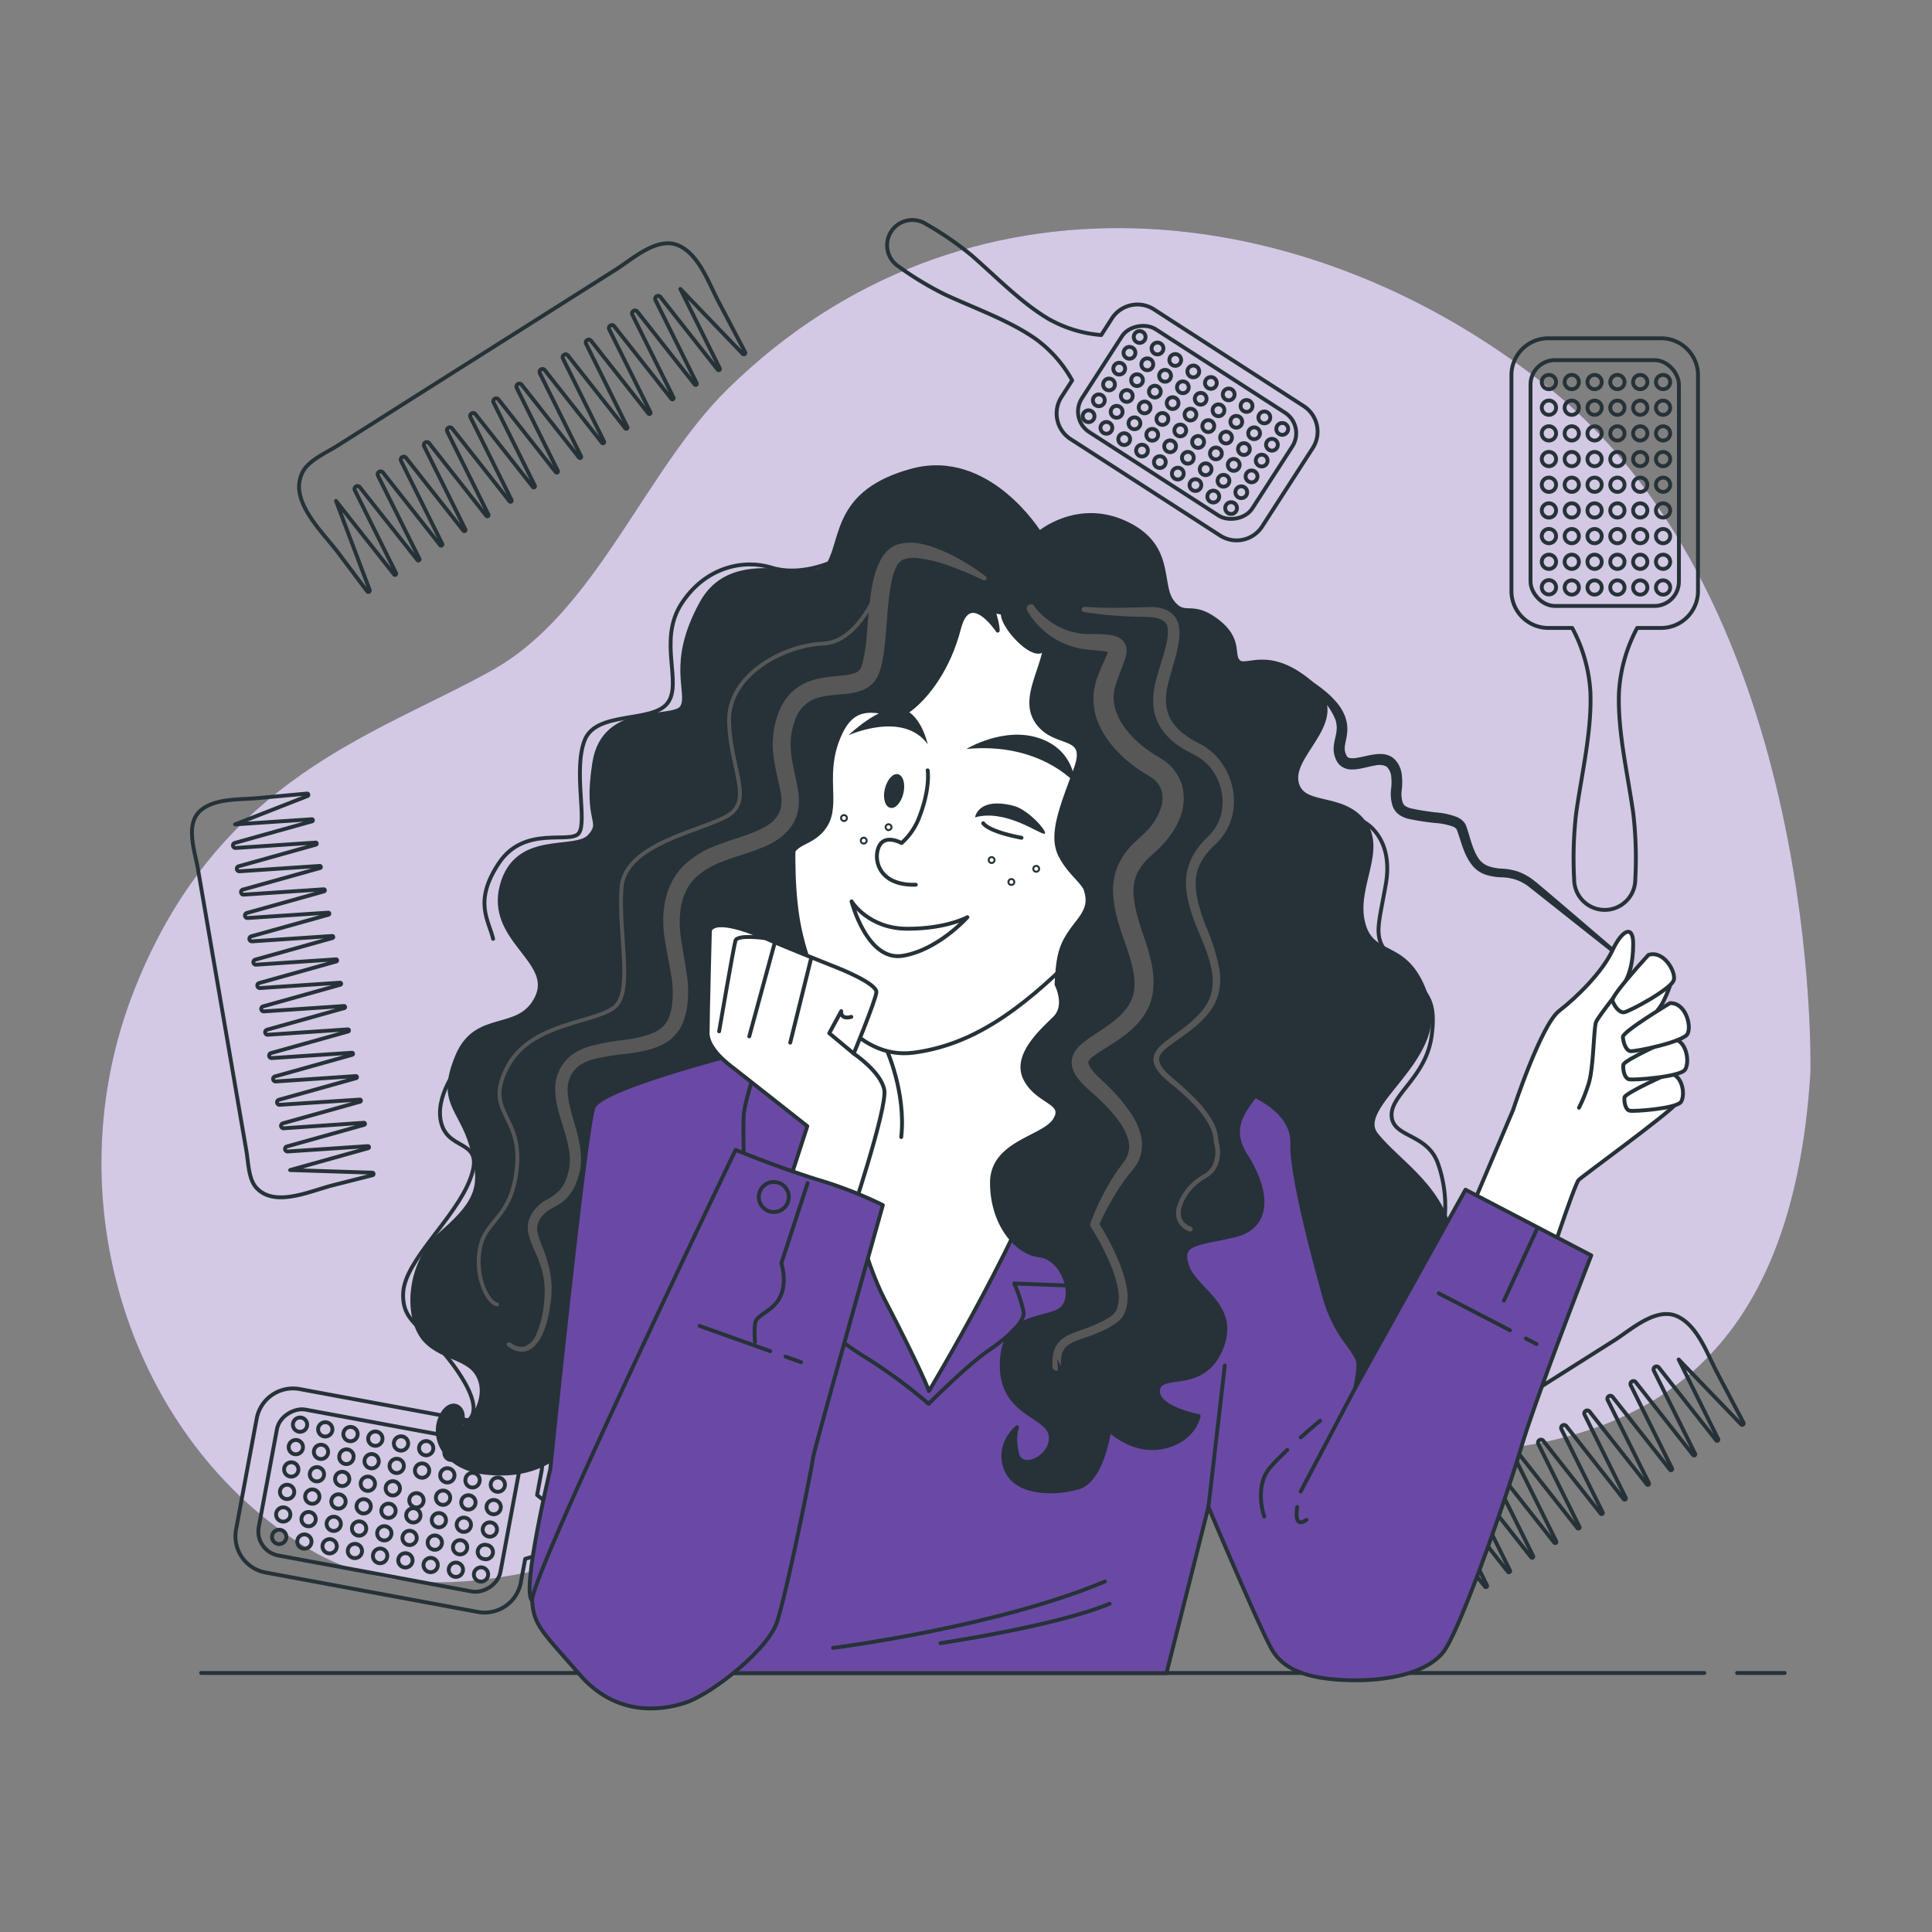 <svg xmlns="http://www.w3.org/2000/svg" viewBox="0 0 500 500"><rect x="0" y="0" width="500" height="500" fill="#808080" stroke="none"/><g id="freepik--background-simple--inject-3"><path d="M468.54,277.61S471.65,156.7,400.41,100c-62.89-50.08-151-59.2-212,.58-21.71,21.29-34.09,57.81-61,72.85-30.23,16.87-70.86,27.75-92.57,82.52S34.21,373,79.53,400.64,189,383.69,251.35,371,459.19,427.73,468.54,277.61Z" style="fill:#6A49A4"></path><path d="M468.54,277.61S471.65,156.7,400.41,100c-62.89-50.08-151-59.2-212,.58-21.71,21.29-34.09,57.81-61,72.85-30.23,16.87-70.86,27.75-92.57,82.52S34.21,373,79.53,400.64,189,383.69,251.35,371,459.19,427.73,468.54,277.61Z" style="fill:#fff;opacity:0.7"></path></g><g id="freepik--Table--inject-3"><line x1="449.56" y1="432.96" x2="461.86" y2="432.96" style="fill:none;stroke:#263238;stroke-linecap:round;stroke-linejoin:round"></line><line x1="52.05" y1="432.96" x2="441.08" y2="432.96" style="fill:none;stroke:#263238;stroke-linecap:round;stroke-linejoin:round"></line></g><g id="freepik--Combs--inject-3"><path d="M430.1,87.55H400.49a9.55,9.55,0,0,0-9.33,9.75v55.46a9.55,9.55,0,0,0,9.33,9.75h6.4a40,40,0,0,1,4.71,16.68c.37,10-2.21,20.82-3.69,31.23a101.55,101.55,0,0,0-.52,17.15,7.91,7.91,0,1,0,15.82,0,100.54,100.54,0,0,0-.53-17.15c-1.48-10.41-4.06-21.21-3.69-31.23a40.16,40.16,0,0,1,4.71-16.68h6.4a9.55,9.55,0,0,0,9.34-9.75V97.3A9.55,9.55,0,0,0,430.1,87.55Z" style="fill:none;stroke:#263238;stroke-linecap:round;stroke-linejoin:round"></path><rect x="396.1" y="93.2" width="38.4" height="63.62" rx="6.32" style="fill:none;stroke:#263238;stroke-linecap:round;stroke-linejoin:round"></rect><path d="M402.71,98.87a1.85,1.85,0,1,0-1.85,1.85A1.85,1.85,0,0,0,402.71,98.87Z" style="fill:none;stroke:#263238;stroke-linecap:round;stroke-linejoin:round"></path><circle cx="406.77" cy="98.87" r="1.85" style="fill:none;stroke:#263238;stroke-linecap:round;stroke-linejoin:round"></circle><circle cx="412.68" cy="98.87" r="1.85" style="fill:none;stroke:#263238;stroke-linecap:round;stroke-linejoin:round"></circle><circle cx="418.58" cy="98.87" r="1.85" style="fill:none;stroke:#263238;stroke-linecap:round;stroke-linejoin:round"></circle><circle cx="424.49" cy="98.87" r="1.85" style="fill:none;stroke:#263238;stroke-linecap:round;stroke-linejoin:round"></circle><circle cx="430.4" cy="98.87" r="1.85" style="fill:none;stroke:#263238;stroke-linecap:round;stroke-linejoin:round"></circle><path d="M402.71,105.52a1.85,1.85,0,1,0-1.85,1.84A1.85,1.85,0,0,0,402.71,105.52Z" style="fill:none;stroke:#263238;stroke-linecap:round;stroke-linejoin:round"></path><circle cx="406.77" cy="105.52" r="1.85" style="fill:none;stroke:#263238;stroke-linecap:round;stroke-linejoin:round"></circle><circle cx="412.68" cy="105.52" r="1.85" style="fill:none;stroke:#263238;stroke-linecap:round;stroke-linejoin:round"></circle><circle cx="418.58" cy="105.52" r="1.85" style="fill:none;stroke:#263238;stroke-linecap:round;stroke-linejoin:round"></circle><circle cx="424.49" cy="105.52" r="1.85" style="fill:none;stroke:#263238;stroke-linecap:round;stroke-linejoin:round"></circle><circle cx="430.4" cy="105.52" r="1.85" style="fill:none;stroke:#263238;stroke-linecap:round;stroke-linejoin:round"></circle><path d="M402.71,112.16a1.85,1.85,0,1,0-1.85,1.85A1.84,1.84,0,0,0,402.71,112.16Z" style="fill:none;stroke:#263238;stroke-linecap:round;stroke-linejoin:round"></path><circle cx="406.77" cy="112.16" r="1.85" style="fill:none;stroke:#263238;stroke-linecap:round;stroke-linejoin:round"></circle><circle cx="412.68" cy="112.16" r="1.85" style="fill:none;stroke:#263238;stroke-linecap:round;stroke-linejoin:round"></circle><circle cx="418.58" cy="112.16" r="1.85" style="fill:none;stroke:#263238;stroke-linecap:round;stroke-linejoin:round"></circle><circle cx="424.49" cy="112.16" r="1.85" style="fill:none;stroke:#263238;stroke-linecap:round;stroke-linejoin:round"></circle><circle cx="430.4" cy="112.16" r="1.85" style="fill:none;stroke:#263238;stroke-linecap:round;stroke-linejoin:round"></circle><path d="M402.71,118.81a1.85,1.85,0,1,0-1.85,1.84A1.85,1.85,0,0,0,402.71,118.81Z" style="fill:none;stroke:#263238;stroke-linecap:round;stroke-linejoin:round"></path><circle cx="406.77" cy="118.81" r="1.85" style="fill:none;stroke:#263238;stroke-linecap:round;stroke-linejoin:round"></circle><circle cx="412.68" cy="118.81" r="1.85" style="fill:none;stroke:#263238;stroke-linecap:round;stroke-linejoin:round"></circle><circle cx="418.58" cy="118.81" r="1.85" style="fill:none;stroke:#263238;stroke-linecap:round;stroke-linejoin:round"></circle><circle cx="424.49" cy="118.81" r="1.85" style="fill:none;stroke:#263238;stroke-linecap:round;stroke-linejoin:round"></circle><circle cx="430.4" cy="118.81" r="1.85" style="fill:none;stroke:#263238;stroke-linecap:round;stroke-linejoin:round"></circle><path d="M402.71,125.45a1.85,1.85,0,1,0-1.85,1.85A1.84,1.84,0,0,0,402.71,125.45Z" style="fill:none;stroke:#263238;stroke-linecap:round;stroke-linejoin:round"></path><circle cx="406.77" cy="125.45" r="1.85" style="fill:none;stroke:#263238;stroke-linecap:round;stroke-linejoin:round"></circle><circle cx="412.68" cy="125.45" r="1.85" style="fill:none;stroke:#263238;stroke-linecap:round;stroke-linejoin:round"></circle><circle cx="418.58" cy="125.45" r="1.85" style="fill:none;stroke:#263238;stroke-linecap:round;stroke-linejoin:round"></circle><circle cx="424.49" cy="125.45" r="1.85" style="fill:none;stroke:#263238;stroke-linecap:round;stroke-linejoin:round"></circle><circle cx="430.4" cy="125.45" r="1.85" style="fill:none;stroke:#263238;stroke-linecap:round;stroke-linejoin:round"></circle><path d="M402.71,132.1a1.85,1.85,0,1,0-1.85,1.85A1.85,1.85,0,0,0,402.71,132.1Z" style="fill:none;stroke:#263238;stroke-linecap:round;stroke-linejoin:round"></path><circle cx="406.77" cy="132.1" r="1.85" style="fill:none;stroke:#263238;stroke-linecap:round;stroke-linejoin:round"></circle><circle cx="412.68" cy="132.1" r="1.85" style="fill:none;stroke:#263238;stroke-linecap:round;stroke-linejoin:round"></circle><circle cx="418.58" cy="132.1" r="1.85" style="fill:none;stroke:#263238;stroke-linecap:round;stroke-linejoin:round"></circle><circle cx="424.49" cy="132.1" r="1.85" style="fill:none;stroke:#263238;stroke-linecap:round;stroke-linejoin:round"></circle><circle cx="430.4" cy="132.1" r="1.85" style="fill:none;stroke:#263238;stroke-linecap:round;stroke-linejoin:round"></circle><path d="M402.71,138.75a1.85,1.85,0,1,0-1.85,1.84A1.85,1.85,0,0,0,402.71,138.75Z" style="fill:none;stroke:#263238;stroke-linecap:round;stroke-linejoin:round"></path><circle cx="406.77" cy="138.75" r="1.85" style="fill:none;stroke:#263238;stroke-linecap:round;stroke-linejoin:round"></circle><circle cx="412.68" cy="138.75" r="1.85" style="fill:none;stroke:#263238;stroke-linecap:round;stroke-linejoin:round"></circle><circle cx="418.58" cy="138.75" r="1.85" style="fill:none;stroke:#263238;stroke-linecap:round;stroke-linejoin:round"></circle><circle cx="424.49" cy="138.75" r="1.85" style="fill:none;stroke:#263238;stroke-linecap:round;stroke-linejoin:round"></circle><circle cx="430.4" cy="138.75" r="1.85" style="fill:none;stroke:#263238;stroke-linecap:round;stroke-linejoin:round"></circle><path d="M402.71,145.39a1.85,1.85,0,1,0-1.85,1.85A1.84,1.84,0,0,0,402.71,145.39Z" style="fill:none;stroke:#263238;stroke-linecap:round;stroke-linejoin:round"></path><circle cx="406.77" cy="145.39" r="1.85" style="fill:none;stroke:#263238;stroke-linecap:round;stroke-linejoin:round"></circle><circle cx="412.68" cy="145.39" r="1.85" style="fill:none;stroke:#263238;stroke-linecap:round;stroke-linejoin:round"></circle><circle cx="418.58" cy="145.39" r="1.85" style="fill:none;stroke:#263238;stroke-linecap:round;stroke-linejoin:round"></circle><circle cx="424.49" cy="145.39" r="1.85" style="fill:none;stroke:#263238;stroke-linecap:round;stroke-linejoin:round"></circle><circle cx="430.4" cy="145.39" r="1.85" style="fill:none;stroke:#263238;stroke-linecap:round;stroke-linejoin:round"></circle><path d="M402.71,152a1.85,1.85,0,1,0-1.85,1.84A1.85,1.85,0,0,0,402.71,152Z" style="fill:none;stroke:#263238;stroke-linecap:round;stroke-linejoin:round"></path><circle cx="406.77" cy="152.04" r="1.85" style="fill:none;stroke:#263238;stroke-linecap:round;stroke-linejoin:round"></circle><circle cx="412.68" cy="152.04" r="1.85" style="fill:none;stroke:#263238;stroke-linecap:round;stroke-linejoin:round"></circle><circle cx="418.58" cy="152.04" r="1.85" style="fill:none;stroke:#263238;stroke-linecap:round;stroke-linejoin:round"></circle><circle cx="424.49" cy="152.04" r="1.85" style="fill:none;stroke:#263238;stroke-linecap:round;stroke-linejoin:round"></circle><circle cx="430.4" cy="152.04" r="1.85" style="fill:none;stroke:#263238;stroke-linecap:round;stroke-linejoin:round"></circle><path d="M326.58,136.35l13.25-20.54A7.88,7.88,0,0,0,337.25,105L298.79,80.16a7.88,7.88,0,0,0-10.94,2.11L285,86.71a33,33,0,0,1-13.68-4.2c-7.12-4.23-13.45-10.85-20-16.53a83.24,83.24,0,0,0-11.66-8,6.53,6.53,0,1,0-7.08,11,82.48,82.48,0,0,0,12.13,7.31c7.88,3.63,16.52,6.67,23.31,11.42a32.94,32.94,0,0,1,9.46,10.73l-2.86,4.44a7.89,7.89,0,0,0,2.58,10.84l38.46,24.81A7.88,7.88,0,0,0,326.58,136.35Z" style="fill:none;stroke:#263238;stroke-linecap:round;stroke-linejoin:round"></path><rect x="291.38" y="83.06" width="31.69" height="52.51" rx="6.32" transform="translate(565.64 -89.58) rotate(122.83)" style="fill:none;stroke:#263238;stroke-linecap:round;stroke-linejoin:round"></rect><path d="M331,112.28a1.53,1.53,0,1,0-.45-2.1A1.52,1.52,0,0,0,331,112.28Z" style="fill:none;stroke:#263238;stroke-linecap:round;stroke-linejoin:round"></path><path d="M328.35,116.38a1.52,1.52,0,1,0-.45-2.11A1.53,1.53,0,0,0,328.35,116.38Z" style="fill:none;stroke:#263238;stroke-linecap:round;stroke-linejoin:round"></path><path d="M325.71,120.48a1.52,1.52,0,1,0-.46-2.11A1.52,1.52,0,0,0,325.71,120.48Z" style="fill:none;stroke:#263238;stroke-linecap:round;stroke-linejoin:round"></path><path d="M323.06,124.57a1.53,1.53,0,1,0-.45-2.1A1.52,1.52,0,0,0,323.06,124.57Z" style="fill:none;stroke:#263238;stroke-linecap:round;stroke-linejoin:round"></path><path d="M320.42,128.67a1.52,1.52,0,1,0,1.65-2.56,1.52,1.52,0,0,0-1.65,2.56Z" style="fill:none;stroke:#263238;stroke-linecap:round;stroke-linejoin:round"></path><path d="M317.78,132.77a1.52,1.52,0,0,0,1.65-2.56,1.52,1.52,0,1,0-1.65,2.56Z" style="fill:none;stroke:#263238;stroke-linecap:round;stroke-linejoin:round"></path><path d="M326.38,109.31a1.53,1.53,0,1,0-.45-2.11A1.52,1.52,0,0,0,326.38,109.31Z" style="fill:none;stroke:#263238;stroke-linecap:round;stroke-linejoin:round"></path><path d="M323.74,113.41a1.52,1.52,0,1,0,1.65-2.56,1.52,1.52,0,0,0-1.65,2.56Z" style="fill:none;stroke:#263238;stroke-linecap:round;stroke-linejoin:round"></path><path d="M321.1,117.5a1.52,1.52,0,0,0,1.65-2.56,1.52,1.52,0,1,0-1.65,2.56Z" style="fill:none;stroke:#263238;stroke-linecap:round;stroke-linejoin:round"></path><path d="M318.45,121.6a1.53,1.53,0,1,0-.45-2.11A1.53,1.53,0,0,0,318.45,121.6Z" style="fill:none;stroke:#263238;stroke-linecap:round;stroke-linejoin:round"></path><path d="M315.81,125.7a1.52,1.52,0,1,0,1.65-2.56,1.52,1.52,0,0,0-1.65,2.56Z" style="fill:none;stroke:#263238;stroke-linecap:round;stroke-linejoin:round"></path><path d="M313.17,129.8a1.53,1.53,0,1,0-.46-2.11A1.52,1.52,0,0,0,313.17,129.8Z" style="fill:none;stroke:#263238;stroke-linecap:round;stroke-linejoin:round"></path><path d="M321.77,106.34a1.53,1.53,0,1,0-.45-2.11A1.53,1.53,0,0,0,321.77,106.34Z" style="fill:none;stroke:#263238;stroke-linecap:round;stroke-linejoin:round"></path><path d="M319.13,110.43a1.52,1.52,0,1,0-.45-2.1A1.52,1.52,0,0,0,319.13,110.43Z" style="fill:none;stroke:#263238;stroke-linecap:round;stroke-linejoin:round"></path><path d="M316.49,114.53a1.52,1.52,0,1,0-.46-2.11A1.52,1.52,0,0,0,316.49,114.53Z" style="fill:none;stroke:#263238;stroke-linecap:round;stroke-linejoin:round"></path><path d="M313.84,118.63a1.53,1.53,0,1,0-.45-2.11A1.53,1.53,0,0,0,313.84,118.63Z" style="fill:none;stroke:#263238;stroke-linecap:round;stroke-linejoin:round"></path><path d="M311.2,122.72a1.52,1.52,0,1,0-.45-2.1A1.52,1.52,0,0,0,311.2,122.72Z" style="fill:none;stroke:#263238;stroke-linecap:round;stroke-linejoin:round"></path><path d="M308.56,126.82a1.52,1.52,0,1,0-.46-2.11A1.52,1.52,0,0,0,308.56,126.82Z" style="fill:none;stroke:#263238;stroke-linecap:round;stroke-linejoin:round"></path><path d="M317.17,103.36a1.52,1.52,0,1,0-.46-2.11A1.52,1.52,0,0,0,317.17,103.36Z" style="fill:none;stroke:#263238;stroke-linecap:round;stroke-linejoin:round"></path><path d="M314.52,107.46a1.52,1.52,0,1,0,1.65-2.56,1.52,1.52,0,0,0-1.65,2.56Z" style="fill:none;stroke:#263238;stroke-linecap:round;stroke-linejoin:round"></path><path d="M311.88,111.56a1.53,1.53,0,1,0-.46-2.11A1.52,1.52,0,0,0,311.88,111.56Z" style="fill:none;stroke:#263238;stroke-linecap:round;stroke-linejoin:round"></path><path d="M309.23,115.65a1.53,1.53,0,1,0-.45-2.1A1.52,1.52,0,0,0,309.23,115.65Z" style="fill:none;stroke:#263238;stroke-linecap:round;stroke-linejoin:round"></path><path d="M306.59,119.75a1.52,1.52,0,1,0-.45-2.11A1.53,1.53,0,0,0,306.59,119.75Z" style="fill:none;stroke:#263238;stroke-linecap:round;stroke-linejoin:round"></path><path d="M304,123.85a1.52,1.52,0,1,0-.46-2.11A1.52,1.52,0,0,0,304,123.85Z" style="fill:none;stroke:#263238;stroke-linecap:round;stroke-linejoin:round"></path><path d="M312.56,100.39a1.52,1.52,0,1,0-.46-2.11A1.52,1.52,0,0,0,312.56,100.39Z" style="fill:none;stroke:#263238;stroke-linecap:round;stroke-linejoin:round"></path><path d="M309.91,104.48a1.52,1.52,0,1,0-.45-2.1A1.52,1.52,0,0,0,309.91,104.48Z" style="fill:none;stroke:#263238;stroke-linecap:round;stroke-linejoin:round"></path><path d="M307.27,108.58a1.52,1.52,0,1,0-.46-2.1A1.53,1.53,0,0,0,307.27,108.58Z" style="fill:none;stroke:#263238;stroke-linecap:round;stroke-linejoin:round"></path><path d="M304.63,112.68a1.52,1.52,0,0,0,1.65-2.56,1.52,1.52,0,1,0-1.65,2.56Z" style="fill:none;stroke:#263238;stroke-linecap:round;stroke-linejoin:round"></path><path d="M302,116.78a1.52,1.52,0,1,0,1.65-2.56,1.52,1.52,0,0,0-1.65,2.56Z" style="fill:none;stroke:#263238;stroke-linecap:round;stroke-linejoin:round"></path><path d="M299.34,120.87a1.52,1.52,0,0,0,1.65-2.56,1.52,1.52,0,1,0-1.65,2.56Z" style="fill:none;stroke:#263238;stroke-linecap:round;stroke-linejoin:round"></path><path d="M308,97.41a1.52,1.52,0,0,0,1.65-2.56A1.52,1.52,0,1,0,308,97.41Z" style="fill:none;stroke:#263238;stroke-linecap:round;stroke-linejoin:round"></path><path d="M305.3,101.51a1.52,1.52,0,1,0-.45-2.11A1.53,1.53,0,0,0,305.3,101.51Z" style="fill:none;stroke:#263238;stroke-linecap:round;stroke-linejoin:round"></path><path d="M302.66,105.61a1.52,1.52,0,1,0-.46-2.11A1.53,1.53,0,0,0,302.66,105.61Z" style="fill:none;stroke:#263238;stroke-linecap:round;stroke-linejoin:round"></path><path d="M300,109.71a1.53,1.53,0,1,0-.46-2.11A1.52,1.52,0,0,0,300,109.71Z" style="fill:none;stroke:#263238;stroke-linecap:round;stroke-linejoin:round"></path><path d="M297.37,113.8a1.52,1.52,0,1,0-.45-2.1A1.52,1.52,0,0,0,297.37,113.8Z" style="fill:none;stroke:#263238;stroke-linecap:round;stroke-linejoin:round"></path><path d="M294.73,117.9a1.52,1.52,0,1,0-.46-2.11A1.53,1.53,0,0,0,294.73,117.9Z" style="fill:none;stroke:#263238;stroke-linecap:round;stroke-linejoin:round"></path><path d="M303.34,94.44a1.52,1.52,0,1,0-.46-2.11A1.52,1.52,0,0,0,303.34,94.44Z" style="fill:none;stroke:#263238;stroke-linecap:round;stroke-linejoin:round"></path><path d="M300.69,98.54a1.53,1.53,0,1,0-.45-2.11A1.53,1.53,0,0,0,300.69,98.54Z" style="fill:none;stroke:#263238;stroke-linecap:round;stroke-linejoin:round"></path><path d="M298.05,102.63a1.52,1.52,0,1,0-.45-2.1A1.52,1.52,0,0,0,298.05,102.63Z" style="fill:none;stroke:#263238;stroke-linecap:round;stroke-linejoin:round"></path><path d="M295.41,106.73a1.52,1.52,0,1,0-.46-2.11A1.52,1.52,0,0,0,295.41,106.73Z" style="fill:none;stroke:#263238;stroke-linecap:round;stroke-linejoin:round"></path><path d="M292.76,110.83a1.53,1.53,0,1,0-.45-2.11A1.53,1.53,0,0,0,292.76,110.83Z" style="fill:none;stroke:#263238;stroke-linecap:round;stroke-linejoin:round"></path><path d="M290.12,114.93a1.52,1.52,0,1,0,1.65-2.56,1.52,1.52,0,0,0-1.65,2.56Z" style="fill:none;stroke:#263238;stroke-linecap:round;stroke-linejoin:round"></path><path d="M298.73,91.47a1.53,1.53,0,1,0-.46-2.11A1.52,1.52,0,0,0,298.73,91.47Z" style="fill:none;stroke:#263238;stroke-linecap:round;stroke-linejoin:round"></path><path d="M296.08,95.56a1.53,1.53,0,1,0-.45-2.1A1.52,1.52,0,0,0,296.08,95.56Z" style="fill:none;stroke:#263238;stroke-linecap:round;stroke-linejoin:round"></path><path d="M293.44,99.66a1.52,1.52,0,1,0-.45-2.11A1.53,1.53,0,0,0,293.44,99.66Z" style="fill:none;stroke:#263238;stroke-linecap:round;stroke-linejoin:round"></path><path d="M290.8,103.76a1.52,1.52,0,1,0-.46-2.11A1.52,1.52,0,0,0,290.8,103.76Z" style="fill:none;stroke:#263238;stroke-linecap:round;stroke-linejoin:round"></path><path d="M288.15,107.85a1.53,1.53,0,1,0-.45-2.1A1.52,1.52,0,0,0,288.15,107.85Z" style="fill:none;stroke:#263238;stroke-linecap:round;stroke-linejoin:round"></path><path d="M285.51,112a1.52,1.52,0,1,0-.45-2.1A1.51,1.51,0,0,0,285.51,112Z" style="fill:none;stroke:#263238;stroke-linecap:round;stroke-linejoin:round"></path><path d="M294.12,88.49a1.52,1.52,0,1,0-.46-2.1A1.52,1.52,0,0,0,294.12,88.49Z" style="fill:none;stroke:#263238;stroke-linecap:round;stroke-linejoin:round"></path><path d="M291.47,92.59a1.53,1.53,0,1,0-.45-2.11A1.52,1.52,0,0,0,291.47,92.59Z" style="fill:none;stroke:#263238;stroke-linecap:round;stroke-linejoin:round"></path><path d="M288.83,96.69a1.52,1.52,0,1,0,1.65-2.56,1.52,1.52,0,0,0-1.65,2.56Z" style="fill:none;stroke:#263238;stroke-linecap:round;stroke-linejoin:round"></path><path d="M286.19,100.78a1.52,1.52,0,0,0,1.65-2.56,1.52,1.52,0,1,0-1.65,2.56Z" style="fill:none;stroke:#263238;stroke-linecap:round;stroke-linejoin:round"></path><path d="M283.54,104.88a1.53,1.53,0,1,0-.45-2.11A1.53,1.53,0,0,0,283.54,104.88Z" style="fill:none;stroke:#263238;stroke-linecap:round;stroke-linejoin:round"></path><path d="M280.9,109a1.52,1.52,0,1,0,1.65-2.56A1.52,1.52,0,0,0,280.9,109Z" style="fill:none;stroke:#263238;stroke-linecap:round;stroke-linejoin:round"></path><path d="M175.58,63.52l-.14-.06c-5.45-2.24-11.82,3.63-16.05,6.3L139.09,82.6l-4.39,2.78L114.73,98,98.79,108.1l-11.51,7.28c-2.79,1.76-7.21,3.66-8.86,6.6a8.31,8.31,0,0,0-1,4.6c.46,6,6.75,12,10.26,16.67L95,153a.37.37,0,0,0,.65-.36l-8.69-23,15,19a.31.31,0,0,0,.53-.33L91.84,126.9a.76.76,0,0,1,.27-1h0a.77.77,0,0,1,1,.17L108,144.91a.31.31,0,0,0,.53-.33L97.82,123.11a.76.76,0,0,1,.28-1h0a.76.76,0,0,1,1,.17l14.83,18.83a.32.32,0,0,0,.53-.34l-10.66-21.46a.76.76,0,0,1,.27-1h0a.76.76,0,0,1,1,.17l14.83,18.83a.31.31,0,0,0,.53-.33l-10.66-21.47a.78.78,0,0,1,.28-1h0a.77.77,0,0,1,1,.18l14.83,18.83a.32.32,0,0,0,.53-.34l-10.66-21.47a.75.75,0,0,1,.27-1h0a.76.76,0,0,1,1,.17l14.83,18.83a.31.31,0,0,0,.53-.33L121.76,108a.78.78,0,0,1,.28-1h0a.77.77,0,0,1,1,.17L137.88,126a.31.31,0,0,0,.53-.33l-10.66-21.47a.76.76,0,0,1,.27-1h0a.77.77,0,0,1,1,.18l14.83,18.83a.32.32,0,0,0,.53-.34L133.73,100.4a.77.77,0,0,1,.28-1h0a.76.76,0,0,1,1,.17l14.83,18.83a.31.31,0,0,0,.53-.33L139.72,96.61a.76.76,0,0,1,.27-1h0a.76.76,0,0,1,1,.18l14.83,18.83a.32.32,0,0,0,.53-.34L145.7,92.82a.76.76,0,0,1,.28-1h0a.76.76,0,0,1,1,.17l14.83,18.83a.31.31,0,0,0,.53-.33L151.69,89a.76.76,0,0,1,.27-1h0a.77.77,0,0,1,1,.17l14.83,18.83a.31.31,0,0,0,.53-.33L157.67,85.25a.76.76,0,0,1,.28-1h0a.76.76,0,0,1,1,.17l14.83,18.83a.32.32,0,0,0,.53-.34L163.66,81.47a.76.76,0,0,1,.27-1h0a.76.76,0,0,1,1,.17l14.83,18.83a.31.31,0,0,0,.53-.33L169.64,77.68a.78.78,0,0,1,.28-1h0a.77.77,0,0,1,1,.18L185.76,95.7a.32.32,0,0,0,.53-.34L176.07,74.78l16.16,16.8a.38.38,0,0,0,.61-.44l-6.84-13C183.44,73.34,180.93,65.86,175.58,63.52Z" style="fill:none;stroke:#263238;stroke-linecap:round;stroke-linejoin:round"></path><path d="M51.64,210l-.09.1c-3.61,3.61-1,10.65-.3,14.92q1.77,10.25,3.52,20.5l.76,4.43L59,270.11l2.76,16.09q1,5.81,2,11.62c.49,2.82.54,7,2.34,9.28a7.18,7.18,0,0,0,3.36,2.3c5,1.63,11.82-1.42,16.73-2.67l10.24-2.59a.33.33,0,0,0-.07-.65l-21.26-.68,20.19-5.66a.27.27,0,0,0-.1-.53L74.48,298a.67.67,0,0,1-.7-.55h0a.66.66,0,0,1,.48-.75l20-5.6a.27.27,0,0,0-.09-.53L73.44,292a.66.66,0,0,1-.7-.54h0a.67.67,0,0,1,.48-.75l20-5.6a.28.28,0,0,0-.09-.54L72.4,285.92a.65.65,0,0,1-.69-.55h0a.66.66,0,0,1,.47-.75l20-5.6a.27.27,0,0,0-.09-.53l-20.7,1.39a.67.67,0,0,1-.7-.55h0a.66.66,0,0,1,.47-.75l20-5.6a.27.27,0,0,0-.1-.53l-20.7,1.38a.66.66,0,0,1-.7-.54h0a.66.66,0,0,1,.47-.75l20-5.6a.28.28,0,0,0-.09-.54l-20.71,1.39a.66.66,0,0,1-.7-.55h0a.67.67,0,0,1,.48-.75l20-5.6a.27.27,0,0,0-.09-.53l-20.71,1.39a.66.66,0,0,1-.69-.55h0a.66.66,0,0,1,.47-.75l20-5.6a.27.27,0,0,0-.09-.53l-20.71,1.39a.67.67,0,0,1-.69-.55h0a.66.66,0,0,1,.47-.75l20-5.6a.28.28,0,0,0-.09-.54l-20.7,1.39a.66.66,0,0,1-.7-.55h0a.67.67,0,0,1,.47-.75l20-5.6a.27.27,0,0,0-.09-.53l-20.71,1.39a.67.67,0,0,1-.7-.55h0a.67.67,0,0,1,.48-.75l20-5.6a.27.27,0,0,0-.09-.53L64.1,237.58a.66.66,0,0,1-.69-.55h0a.65.65,0,0,1,.47-.75l20-5.6a.27.27,0,0,0-.09-.53l-20.71,1.38a.65.65,0,0,1-.69-.55h0a.66.66,0,0,1,.47-.75l20-5.59a.28.28,0,0,0-.09-.54L62,225.49a.66.66,0,0,1-.7-.55h0a.67.67,0,0,1,.47-.75l20-5.6a.27.27,0,0,0-.1-.53L61,219.45a.67.67,0,0,1-.7-.55h0a.66.66,0,0,1,.48-.75l20-5.6a.27.27,0,0,0-.09-.53l-19.85,1.33L79.61,206a.33.33,0,0,0-.15-.63l-12.62,1.17C62.1,207,55.29,206.5,51.64,210Z" style="fill:none;stroke:#263238;stroke-linecap:round;stroke-linejoin:round"></path><path d="M434,340.63l-.14-.06c-5.45-2.25-11.82,3.62-16.05,6.3l-20.3,12.84-4.38,2.78-20,12.63L357.21,385.2l-11.52,7.29c-2.79,1.76-7.21,3.66-8.85,6.6a8.19,8.19,0,0,0-1,4.6c.46,6,6.76,12,10.27,16.67l7.3,9.77a.38.38,0,0,0,.66-.37l-8.7-23,15,19a.32.32,0,0,0,.53-.34L350.25,404a.76.76,0,0,1,.28-1h0a.76.76,0,0,1,1,.17L366.37,422a.31.31,0,0,0,.53-.33l-10.66-21.47a.76.76,0,0,1,.27-1h0a.76.76,0,0,1,1,.18l14.83,18.82a.31.31,0,0,0,.53-.33l-10.66-21.47a.76.76,0,0,1,.28-1h0a.76.76,0,0,1,1,.17l14.83,18.83a.32.32,0,0,0,.53-.34l-10.66-21.46a.76.76,0,0,1,.27-1h0a.77.77,0,0,1,1,.17l14.83,18.83a.31.31,0,0,0,.53-.33l-10.66-21.47a.78.78,0,0,1,.28-1h0a.77.77,0,0,1,1,.18l14.83,18.83a.32.32,0,0,0,.53-.34l-10.66-21.47a.75.75,0,0,1,.27-1h0a.76.76,0,0,1,1,.17l14.83,18.83a.31.31,0,0,0,.53-.33l-10.66-21.47a.78.78,0,0,1,.28-1h0a.77.77,0,0,1,1,.18l14.83,18.82a.31.31,0,0,0,.53-.33L392.15,377.5a.75.75,0,0,1,.27-1h0a.76.76,0,0,1,1,.17l14.83,18.83a.32.32,0,0,0,.53-.34l-10.66-21.46a.78.78,0,0,1,.28-1h0a.77.77,0,0,1,1,.17l14.83,18.83a.31.31,0,0,0,.53-.33l-10.66-21.47a.76.76,0,0,1,.27-1h0a.76.76,0,0,1,1,.18L420.23,388a.32.32,0,0,0,.53-.34L410.1,366.14a.75.75,0,0,1,.28-1h0a.76.76,0,0,1,1,.17l14.83,18.83a.31.31,0,0,0,.53-.33l-10.67-21.47a.78.78,0,0,1,.28-1h0a.76.76,0,0,1,1,.18l14.83,18.82a.31.31,0,0,0,.53-.33l-10.66-21.47a.75.75,0,0,1,.28-1h0a.76.76,0,0,1,1,.17l14.83,18.83a.31.31,0,0,0,.52-.34l-10.66-21.46a.78.78,0,0,1,.28-1h0a.77.77,0,0,1,1,.17l14.83,18.83a.31.31,0,0,0,.53-.33l-10.22-20.58,16.17,16.8a.38.38,0,0,0,.61-.44l-6.84-12.95C441.85,350.44,439.34,343,434,340.63Z" style="fill:none;stroke:#263238;stroke-linecap:round;stroke-linejoin:round"></path><path d="M66.47,366.93,61.06,396a9.54,9.54,0,0,0,7.88,11l54.52,10.13a9.54,9.54,0,0,0,11.29-7.39l1.17-6.3a40.19,40.19,0,0,1,17.26-1.58c9.92,1.47,20.06,6,30,9.33A99.88,99.88,0,0,0,200,414.84a7.91,7.91,0,1,0,2.89-15.55,101.59,101.59,0,0,0-17-2.62c-10.51-.45-21.59.12-31.38-2.07A40.07,40.07,0,0,1,139,386.91l1.17-6.29a9.56,9.56,0,0,0-7.88-11L77.76,359.53A9.55,9.55,0,0,0,66.47,366.93Z" style="fill:none;stroke:#263238;stroke-linecap:round;stroke-linejoin:round"></path><rect x="81.39" y="356.52" width="38.4" height="63.62" rx="6.32" transform="translate(-299.58 416.27) rotate(-79.47)" style="fill:none;stroke:#263238;stroke-linecap:round;stroke-linejoin:round"></rect><path d="M72.59,395.93a1.85,1.85,0,1,0,1.48,2.15A1.84,1.84,0,0,0,72.59,395.93Z" style="fill:none;stroke:#263238;stroke-linecap:round;stroke-linejoin:round"></path><circle cx="73.33" cy="391.94" r="1.85" transform="translate(-63.65 17.46) rotate(-9.49)" style="fill:none;stroke:#263238;stroke-linecap:round;stroke-linejoin:round"></circle><path d="M74.75,384.31a1.85,1.85,0,1,0-.68,3.63,1.85,1.85,0,0,0,.68-3.63Z" style="fill:none;stroke:#263238;stroke-linecap:round;stroke-linejoin:round"></path><path d="M75.83,378.5a1.85,1.85,0,1,0-.68,3.63,1.85,1.85,0,0,0,.68-3.63Z" style="fill:none;stroke:#263238;stroke-linecap:round;stroke-linejoin:round"></path><path d="M76.91,372.7a1.85,1.85,0,1,0,1.47,2.15A1.85,1.85,0,0,0,76.91,372.7Z" style="fill:none;stroke:#263238;stroke-linecap:round;stroke-linejoin:round"></path><circle cx="77.65" cy="368.7" r="1.85" transform="translate(-33.66 8.73) rotate(-5.29)" style="fill:none;stroke:#263238;stroke-linecap:round;stroke-linejoin:round"></circle><circle cx="78.78" cy="398.96" r="1.85" transform="translate(-36.45 8.96) rotate(-5.29)" style="fill:none;stroke:#263238;stroke-linecap:round;stroke-linejoin:round"></circle><path d="M80.2,391.33a1.85,1.85,0,1,0,1.48,2.16A1.86,1.86,0,0,0,80.2,391.33Z" style="fill:none;stroke:#263238;stroke-linecap:round;stroke-linejoin:round"></path><path d="M81.28,385.53a1.85,1.85,0,1,0-.67,3.63,1.85,1.85,0,0,0,.67-3.63Z" style="fill:none;stroke:#263238;stroke-linecap:round;stroke-linejoin:round"></path><path d="M82.36,379.72a1.85,1.85,0,1,0,1.48,2.15A1.86,1.86,0,0,0,82.36,379.72Z" style="fill:none;stroke:#263238;stroke-linecap:round;stroke-linejoin:round"></path><circle cx="83.1" cy="375.73" r="1.85" transform="translate(-60.84 18.85) rotate(-9.49)" style="fill:none;stroke:#263238;stroke-linecap:round;stroke-linejoin:round"></circle><path d="M84.52,368.1A1.85,1.85,0,1,0,86,370.25,1.85,1.85,0,0,0,84.52,368.1Z" style="fill:none;stroke:#263238;stroke-linecap:round;stroke-linejoin:round"></path><path d="M85.66,398.36a1.85,1.85,0,1,0,1.47,2.15A1.84,1.84,0,0,0,85.66,398.36Z" style="fill:none;stroke:#263238;stroke-linecap:round;stroke-linejoin:round"></path><circle cx="86.4" cy="394.36" r="1.85" transform="translate(-63.87 19.65) rotate(-9.49)" style="fill:none;stroke:#263238;stroke-linecap:round;stroke-linejoin:round"></circle><path d="M87.81,386.74a1.85,1.85,0,0,0-.67,3.63,1.85,1.85,0,1,0,.67-3.63Z" style="fill:none;stroke:#263238;stroke-linecap:round;stroke-linejoin:round"></path><circle cx="88.56" cy="382.75" r="1.85" transform="translate(-34.91 9.79) rotate(-5.29)" style="fill:none;stroke:#263238;stroke-linecap:round;stroke-linejoin:round"></circle><path d="M90,375.13a1.84,1.84,0,0,0-2.15,1.47,1.85,1.85,0,1,0,3.63.68A1.83,1.83,0,0,0,90,375.13Z" style="fill:none;stroke:#263238;stroke-linecap:round;stroke-linejoin:round"></path><path d="M91.05,369.32a1.85,1.85,0,1,0,1.48,2.15A1.84,1.84,0,0,0,91.05,369.32Z" style="fill:none;stroke:#263238;stroke-linecap:round;stroke-linejoin:round"></path><circle cx="91.85" cy="401.39" r="1.85" transform="translate(-36.62 10.18) rotate(-5.29)" style="fill:none;stroke:#263238;stroke-linecap:round;stroke-linejoin:round"></circle><path d="M93.27,393.76a1.85,1.85,0,1,0,1.48,2.16A1.85,1.85,0,0,0,93.27,393.76Z" style="fill:none;stroke:#263238;stroke-linecap:round;stroke-linejoin:round"></path><path d="M94.35,388a1.85,1.85,0,0,0-.68,3.63,1.85,1.85,0,1,0,.68-3.63Z" style="fill:none;stroke:#263238;stroke-linecap:round;stroke-linejoin:round"></path><path d="M95.43,382.15a1.85,1.85,0,0,0-.68,3.63,1.85,1.85,0,1,0,.68-3.63Z" style="fill:none;stroke:#263238;stroke-linecap:round;stroke-linejoin:round"></path><path d="M96.51,376.34A1.85,1.85,0,1,0,98,378.49,1.86,1.86,0,0,0,96.51,376.34Z" style="fill:none;stroke:#263238;stroke-linecap:round;stroke-linejoin:round"></path><path d="M97.59,370.53a1.85,1.85,0,1,0-.68,3.63,1.85,1.85,0,0,0,.68-3.63Z" style="fill:none;stroke:#263238;stroke-linecap:round;stroke-linejoin:round"></path><path d="M98.72,400.79a1.84,1.84,0,0,0-2.15,1.47,1.85,1.85,0,1,0,3.63.68A1.84,1.84,0,0,0,98.72,400.79Z" style="fill:none;stroke:#263238;stroke-linecap:round;stroke-linejoin:round"></path><path d="M99.8,395a1.85,1.85,0,1,0,1.48,2.15A1.84,1.84,0,0,0,99.8,395Z" style="fill:none;stroke:#263238;stroke-linecap:round;stroke-linejoin:round"></path><path d="M100.88,389.17a1.85,1.85,0,1,0,1.48,2.15A1.85,1.85,0,0,0,100.88,389.17Z" style="fill:none;stroke:#263238;stroke-linecap:round;stroke-linejoin:round"></path><path d="M102,383.36a1.85,1.85,0,1,0,1.48,2.15A1.86,1.86,0,0,0,102,383.36Z" style="fill:none;stroke:#263238;stroke-linecap:round;stroke-linejoin:round"></path><path d="M103,377.55a1.86,1.86,0,0,0-2.15,1.48,1.85,1.85,0,1,0,2.15-1.48Z" style="fill:none;stroke:#263238;stroke-linecap:round;stroke-linejoin:round"></path><path d="M104.12,371.75a1.85,1.85,0,1,0,1.48,2.15A1.84,1.84,0,0,0,104.12,371.75Z" style="fill:none;stroke:#263238;stroke-linecap:round;stroke-linejoin:round"></path><path d="M105.26,402a1.85,1.85,0,1,0,1.48,2.15A1.84,1.84,0,0,0,105.26,402Z" style="fill:none;stroke:#263238;stroke-linecap:round;stroke-linejoin:round"></path><path d="M106.34,396.19a1.85,1.85,0,1,0,1.48,2.15A1.85,1.85,0,0,0,106.34,396.19Z" style="fill:none;stroke:#263238;stroke-linecap:round;stroke-linejoin:round"></path><path d="M107.42,390.38a1.85,1.85,0,1,0-.68,3.63,1.85,1.85,0,0,0,.68-3.63Z" style="fill:none;stroke:#263238;stroke-linecap:round;stroke-linejoin:round"></path><circle cx="108.16" cy="386.39" r="1.85" transform="matrix(1, -0.09, 0.09, 1, -35.16, 11.62)" style="fill:none;stroke:#263238;stroke-linecap:round;stroke-linejoin:round"></circle><path d="M109.58,378.77a1.85,1.85,0,1,0,1.47,2.15A1.84,1.84,0,0,0,109.58,378.77Z" style="fill:none;stroke:#263238;stroke-linecap:round;stroke-linejoin:round"></path><circle cx="110.32" cy="374.78" r="1.85" transform="translate(-60.31 23.33) rotate(-9.49)" style="fill:none;stroke:#263238;stroke-linecap:round;stroke-linejoin:round"></circle><path d="M111.79,403.21a1.85,1.85,0,1,0,1.48,2.16A1.86,1.86,0,0,0,111.79,403.21Z" style="fill:none;stroke:#263238;stroke-linecap:round;stroke-linejoin:round"></path><path d="M112.87,397.41a1.85,1.85,0,1,0,1.48,2.15A1.84,1.84,0,0,0,112.87,397.41Z" style="fill:none;stroke:#263238;stroke-linecap:round;stroke-linejoin:round"></path><circle cx="113.61" cy="393.41" r="1.85" transform="translate(-63.34 24.13) rotate(-9.49)" style="fill:none;stroke:#263238;stroke-linecap:round;stroke-linejoin:round"></circle><path d="M115,385.79a1.85,1.85,0,1,0,1.48,2.15A1.84,1.84,0,0,0,115,385.79Z" style="fill:none;stroke:#263238;stroke-linecap:round;stroke-linejoin:round"></path><path d="M116.11,380a1.85,1.85,0,1,0,1.48,2.15A1.85,1.85,0,0,0,116.11,380Z" style="fill:none;stroke:#263238;stroke-linecap:round;stroke-linejoin:round"></path><path d="M117.19,374.17a1.85,1.85,0,1,0,1.48,2.16A1.85,1.85,0,0,0,117.19,374.17Z" style="fill:none;stroke:#263238;stroke-linecap:round;stroke-linejoin:round"></path><path d="M118.33,404.43a1.85,1.85,0,1,0,1.47,2.15A1.84,1.84,0,0,0,118.33,404.43Z" style="fill:none;stroke:#263238;stroke-linecap:round;stroke-linejoin:round"></path><circle cx="119.07" cy="400.44" r="1.85" transform="translate(-36.41 12.68) rotate(-5.29)" style="fill:none;stroke:#263238;stroke-linecap:round;stroke-linejoin:round"></circle><path d="M120.49,392.81a1.85,1.85,0,1,0-.68,3.63,1.85,1.85,0,0,0,.68-3.63Z" style="fill:none;stroke:#263238;stroke-linecap:round;stroke-linejoin:round"></path><path d="M121.56,387a1.85,1.85,0,1,0,1.48,2.16A1.86,1.86,0,0,0,121.56,387Z" style="fill:none;stroke:#263238;stroke-linecap:round;stroke-linejoin:round"></path><path d="M122.64,381.2a1.84,1.84,0,0,0-2.15,1.47,1.85,1.85,0,1,0,3.63.68A1.84,1.84,0,0,0,122.64,381.2Z" style="fill:none;stroke:#263238;stroke-linecap:round;stroke-linejoin:round"></path><circle cx="123.39" cy="377.2" r="1.85" transform="translate(-60.53 25.52) rotate(-9.49)" style="fill:none;stroke:#263238;stroke-linecap:round;stroke-linejoin:round"></circle><circle cx="124.52" cy="407.46" r="1.85" transform="translate(-65.51 26.12) rotate(-9.49)" style="fill:none;stroke:#263238;stroke-linecap:round;stroke-linejoin:round"></circle><path d="M125.94,399.84a1.85,1.85,0,1,0-.67,3.63,1.85,1.85,0,1,0,.67-3.63Z" style="fill:none;stroke:#263238;stroke-linecap:round;stroke-linejoin:round"></path><path d="M127,394a1.85,1.85,0,0,0-.68,3.63A1.85,1.85,0,1,0,127,394Z" style="fill:none;stroke:#263238;stroke-linecap:round;stroke-linejoin:round"></path><path d="M128.1,388.22a1.85,1.85,0,1,0,1.48,2.15A1.86,1.86,0,0,0,128.1,388.22Z" style="fill:none;stroke:#263238;stroke-linecap:round;stroke-linejoin:round"></path><circle cx="128.84" cy="384.23" r="1.85" transform="translate(-34.88 13.52) rotate(-5.29)" style="fill:none;stroke:#263238;stroke-linecap:round;stroke-linejoin:round"></circle><circle cx="129.92" cy="378.42" r="1.85" transform="translate(-60.64 26.61) rotate(-9.49)" style="fill:none;stroke:#263238;stroke-linecap:round;stroke-linejoin:round"></circle></g><g id="freepik--Character--inject-3"><path d="M352.85,212.65s8,3.75,5.78,16.31-3.69,14,3,20.7,10.35,7.76,8.87,18.48-10.72,15.16-10.35,20.7,8.87,4.44,11.83,11.83a33.09,33.09,0,0,1,1.85,15.15" style="fill:none;stroke:#263238;stroke-linecap:round;stroke-linejoin:round"></path><path d="M269,137.89s-13.22-21.48-33-16.11-17.76,17.35-21.48,24-24.37-5.37-33,10.32-2.89,23.13-5,26.85-20.24-1.24-22.72,14.46,2.48,14.87-1.24,19-19-1.24-22.71,12.8,13.63,19.41,9.08,28.91-15.69,3.31-20.65,15.29.83,13.21,3.72,23.13,2.06,14-7.44,22.3S105,341.52,110,346.89,122.79,351,124.44,358s-6.61,14.46-5,10.33-2.89-7-5.37-1.66.83,13.22,11.57,14.46,17.76-2.48,22.71-8.26H366.48s11.15-35.52,9.5-50.39-14-21.48-19.83-28.91,18.18-19.42,13.22-35.11-14-9.92-16.52-19.42,5.78-19,0-26.43-16.52-3.3-17.35-10.74,14.46-16.11,3.72-25.19-16.52-3.72-18.59-5.37.83-5.79-5.78-10.74-8.26-.42-11.57-5,.42-14.46-12-20.24S269,137.89,269,137.89Z" style="fill:#263238;stroke:#263238;stroke-linecap:round;stroke-linejoin:round"></path><path d="M214.48,145.74s-7.76,3.38-14.78,1.17-17-.37-23.29,9.24.37,20.7-3.7,25.87-18.48,1.85-21.43,9.61.74,21.07-1.48,24-14.05-2.22-20.7,7.76-2.59,14.78-1.48,19.59" style="fill:none;stroke:#263238;stroke-linecap:round;stroke-linejoin:round"></path><path d="M118.75,275.9s-6.65,8.14-4.43,15.16,11.24,3.67,7.39,14-17,21.07-17.37,29.57,6.28,8.5,14.41,20.7.73,13,.73,13" style="fill:none;stroke:#263238;stroke-linecap:round;stroke-linejoin:round"></path><path d="M197.39,271s-41.59,10.13-43.76,15.55-11.21,93.66-11.21,93.66-7.59,31.82-4.7,34S174.24,433,174.24,433H301.89l10.85-43s15.55-74.49,16.63-84.25,2.9-11.21-1.44-18.08S260.31,261.62,197.39,271Z" style="fill:#6A49A4;stroke:#263238;stroke-linecap:round;stroke-linejoin:round"></path><path d="M197.39,271s-4.14,11.94-4.83,16.79,1,41.22,1,41.22l24.25,1.39-7.62,10.05a77.44,77.44,0,0,0,14.2,11.08,132.12,132.12,0,0,1,15.94,11.78s10-10.05,15.58-13.86,9.36-7.62,9-10a41.83,41.83,0,0,0-2.42-7.28l26.33,1s7.27-17,4.15-42.26-5.19-28.76-5.19-28.76l-52-9.35S207.41,257.35,197.39,271Z" style="fill:#6A49A4;stroke:#263238;stroke-linecap:round;stroke-linejoin:round"></path><path d="M215.58,426.48s42.14-5.32,70.37-17.19" style="fill:#6A49A4;stroke:#263238;stroke-linecap:round;stroke-linejoin:round"></path><path d="M243.4,425.25s30.28-4.5,43.78-10.23" style="fill:#6A49A4;stroke:#263238;stroke-linecap:round;stroke-linejoin:round"></path><path d="M209.68,262s9.4,55.33,19.17,74.13S240.42,360,240.42,360s25.67-42.67,32.9-67.26,4.85-39.26,4.85-39.26,21.26-11.23,0-10.08S209.68,262,209.68,262Z" style="fill:#fff;stroke:#263238;stroke-linecap:round;stroke-linejoin:round"></path><path d="M229.38,271.49s5.15,11.18,3.86,22.78" style="fill:none;stroke:#263238;stroke-linecap:round;stroke-linejoin:round"></path><path d="M207.16,195.32s-4,27.6-.15,45.36,14.73,33.68,29.4,31.75,27-10.19,42.16-25.39c9.62-9.67,12.73-26.21,13.5-42s-1.15-10.08-4.24-21.66S270.47,159.75,257,158.2,216.42,152.85,207.16,195.32Z" style="fill:#fff;stroke:#263238;stroke-linecap:round;stroke-linejoin:round"></path><path d="M257.39,222.58a.76.76,0,0,1-.76.76.76.76,0,0,1,0-1.52A.76.76,0,0,1,257.39,222.58Z" style="fill:none;stroke:#263238;stroke-miterlimit:10;stroke-width:0.5px"></path><path d="M268.93,224.85a.76.76,0,1,1-.76-.76A.76.76,0,0,1,268.93,224.85Z" style="fill:none;stroke:#263238;stroke-miterlimit:10;stroke-width:0.5px"></path><path d="M262.5,228.25a.76.76,0,1,1-.76-.75A.76.76,0,0,1,262.5,228.25Z" style="fill:none;stroke:#263238;stroke-miterlimit:10;stroke-width:0.5px"></path><path d="M219.18,211.8a.76.76,0,0,1-1.51,0,.76.76,0,1,1,1.51,0Z" style="fill:none;stroke:#263238;stroke-miterlimit:10;stroke-width:0.5px"></path><path d="M230.72,214.07a.76.76,0,1,1-.76-.76A.76.76,0,0,1,230.72,214.07Z" style="fill:none;stroke:#263238;stroke-miterlimit:10;stroke-width:0.5px"></path><path d="M224.29,217.47a.76.76,0,1,1-1.51,0,.76.76,0,0,1,1.51,0Z" style="fill:none;stroke:#263238;stroke-miterlimit:10;stroke-width:0.5px"></path><path d="M240.08,199.37s.81,4.72-2.39,12.66a16.94,16.94,0,0,1-4.37,6.15s-4.32-2.46-5.86.92,0,10.17,9.55,9.86" style="fill:none;stroke:#263238;stroke-linecap:round;stroke-linejoin:round"></path><path d="M220.38,233.27s4.31,7.09,14.48,7.09,15.5-3,15.5-3-7.49,8.49-16.74,10S220.38,233.27,220.38,233.27Z" style="fill:#fff;stroke:#263238;stroke-linecap:round;stroke-linejoin:round"></path><path d="M252.35,211.53s.66-5.33,9.92-3c4.11,1,9.71,7.66,7.82,7.23S259.9,209.41,252.35,211.53Z" style="fill:#263238"></path><path d="M254.45,213.05s1,2.06,9.92,3.77" style="fill:none;stroke:#263238;stroke-linecap:round;stroke-linejoin:round"></path><path d="M250.1,193.84s9.65-5.91,18.85-2.8,9.2,11.51,9.2,11.51S269,192,250.1,193.84Z" style="fill:#263238"></path><path d="M240.09,192.61s-1.77-8.32-7.08-9.24-13.45,6.93-13.45,6.93S233.72,183.83,240.09,192.61Z" style="fill:#263238"></path><path d="M233.81,205.26c-.55,2.41-2.07,4.11-3.4,3.81s-2-2.5-1.41-4.91,2.08-4.1,3.4-3.8S234.36,202.86,233.81,205.26Z" style="fill:#263238"></path><path d="M258.21,163.21s-7.32-11.05-10-.62-8.22,17.67-12.86,21.15-12.73-4.64-17.75,5.79-.39,18.14-3.86,23.93-9.65,3.86-8.88,10,.39,11.19-7,16.21c-3.84,2.62-7.33,17-7.33,18.14s-13.51-23.16-6.57-34,14.29-12,14.29-17.37-8.5-25.09-1.93-34.35,14.67-6.57,18.91-10.81-.38-20.85,18.14-20.85S258.21,158.58,258.21,163.21Z" style="fill:#263238;stroke:#263238;stroke-linecap:round;stroke-linejoin:round"></path><path d="M183.72,240.71s-.58,22.56-.58,26.67,5.57,8.2,6.74,9.08,19.05,15,19.05,15l-6.16,19,16.71,6.74s10.25-30.47,9.37-35.16-7.91-9.38-7.91-9.38,5.57-13.48,5.86-15.82-10.25-6.45-10.25-6.45-14.07-5.57-17.88-7.33S185.48,237.49,183.72,240.71Z" style="fill:#fff;stroke:#263238;stroke-linecap:round;stroke-linejoin:round"></path><path d="M198,242.78s-7.17-1-7.66.65-4.23,23.48-4.23,23.48" style="fill:none;stroke:#263238;stroke-linecap:round;stroke-linejoin:round"></path><line x1="200.43" y1="244.25" x2="193.91" y2="268.21" style="fill:none;stroke:#263238;stroke-linecap:round;stroke-linejoin:round"></line><line x1="209.88" y1="248.16" x2="204.51" y2="269.84" style="fill:none;stroke:#263238;stroke-linecap:round;stroke-linejoin:round"></line><path d="M220.94,272.65l-6.33-5.26,3.1-5.7s-.33,2.28,2.61,1.47" style="fill:none;stroke:#263238;stroke-linecap:round;stroke-linejoin:round"></path><path d="M336,174.31a36.94,36.94,0,0,1,6.74,4.39,23.48,23.48,0,0,1,3,2.87,12.61,12.61,0,0,1,2.3,3.67,9.33,9.33,0,0,1,.59,4.5c-.14,1.48-.59,2.76-.61,3.78a3.45,3.45,0,0,0,.2,1.41,5.43,5.43,0,0,0,.3.66,1,1,0,0,0,.28.35c.3.34,1.43.38,2.62.15s2.48-.56,3.88-.79a10.94,10.94,0,0,1,2.26-.16,5.31,5.31,0,0,1,2.54.72,4.84,4.84,0,0,1,1.09.92,11.64,11.64,0,0,1,.71,1,7,7,0,0,1,.82,2.29,16.71,16.71,0,0,1,.06,4.28,7.73,7.73,0,0,0,.22,3.29l.13.3.18.27a.92.92,0,0,0,.16.2c0,.06.14.11.2.17a5.15,5.15,0,0,0,1.41.61,63.22,63.22,0,0,0,7.6,1.17,18.48,18.48,0,0,1,4.14,1,4.84,4.84,0,0,1,2.16,1.54,3.29,3.29,0,0,1,.41.71c.08.2.12.34.18.51.12.33.22.65.33,1,.79,2.53,1.4,5.06,2.73,7a5.22,5.22,0,0,0,2.49,2,11.78,11.78,0,0,0,3.54.68,16.21,16.21,0,0,1,4.13.74,14.4,14.4,0,0,1,3.74,2c1.14.84,2.11,1.69,3.12,2.54l3,2.54,6,5.13,12,10.26a.51.51,0,0,1,.05.71.5.5,0,0,1-.69.06l-24.67-19.54a12.15,12.15,0,0,0-3.23-1.64,13.79,13.79,0,0,0-3.62-.56,14.1,14.1,0,0,1-4.18-.73,7.62,7.62,0,0,1-3.62-2.78c-1.76-2.43-2.4-5.14-3.24-7.57-.1-.3-.2-.61-.31-.89s-.12-.31-.16-.41a.8.8,0,0,0-.09-.14,2.36,2.36,0,0,0-1.05-.66,16.22,16.22,0,0,0-3.53-.79,64.12,64.12,0,0,1-8-1.2,7.67,7.67,0,0,1-2.19-1,4.7,4.7,0,0,1-.56-.46,2.87,2.87,0,0,1-.47-.55l-.37-.55-.27-.59a10.2,10.2,0,0,1-.44-4.5,14.09,14.09,0,0,0,0-3.58,4.17,4.17,0,0,0-.51-1.4c-.12-.21-.29-.41-.42-.6a1.65,1.65,0,0,0-.41-.34,4.44,4.44,0,0,0-2.89-.17c-1.19.19-2.45.55-3.84.81a10.72,10.72,0,0,1-2.27.2,4.49,4.49,0,0,1-2.69-.94,4.06,4.06,0,0,1-1-1.17,7.25,7.25,0,0,1-.49-1.14,6.2,6.2,0,0,1-.33-2.47c.1-1.62.56-2.86.7-4a6.7,6.7,0,0,0-.29-3.26,16.88,16.88,0,0,0-4.17-5.93,59.3,59.3,0,0,0-5.87-5.05h0a.5.5,0,0,1-.09-.7A.49.49,0,0,1,336,174.31Z" style="fill:#263238"></path><path d="M380.36,313.69l11.21-26.4s7.23-22.05,11.93-25.67,11.21-10.12,13.74-15.55,5.43-6.87,5.43-1.81-1.09,9-3.26,11.57l13.59-3s-1.92,6.1-3.69,8.19c-2.19,2.58,3.48,5.33,3.12,10-.72,9.4,3.27,12,1.46,14.5s-24.24,18.77-25.33,19.85-8.67,24.23-8.67,24.23Z" style="fill:#fff;stroke:#263238;stroke-linecap:round;stroke-linejoin:round"></path><path d="M419.41,255.83s-5.7,7.17-6.34,8.65-.63,11.84-1.9,15.86a40,40,0,0,1-2.53,6.34" style="fill:none;stroke:#263238;stroke-linecap:round;stroke-linejoin:round"></path><path d="M426.61,247.14s-9.72,10.57-9.3,11.84,1.69,3.17,3,3,12.47-6.13,12.9-8.46S430.42,245.87,426.61,247.14Z" style="fill:#fff;stroke:#263238;stroke-linecap:round;stroke-linejoin:round"></path><path d="M432,277.78s-11.5,5.08-11.6,6.25.24,3.14,1.34,3.41,12.15-.55,13.3-2.27S435.53,278.1,432,277.78Z" style="fill:#fff;stroke:#263238;stroke-linecap:round;stroke-linejoin:round"></path><path d="M432.77,268.78s-12.54,5.54-12.66,6.81.27,3.42,1.47,3.72,13.25-.61,14.51-2.48S436.59,269.12,432.77,268.78Z" style="fill:#fff;stroke:#263238;stroke-linecap:round;stroke-linejoin:round"></path><path d="M432.2,259.61S419.9,267,420,268.37s.73,3.52,2,3.67,13.69-2.39,14.75-4.5S436.21,259.46,432.2,259.61Z" style="fill:#fff;stroke:#263238;stroke-linecap:round;stroke-linejoin:round"></path><path d="M317.08,280.79s17.72,4,17.36,15.18c-.25,7.68,5,27.74,8.32,39.64a35.39,35.39,0,0,0,5.88,12,31.26,31.26,0,0,1,2.6,4c.87,1.59-.53,7.62-.53,7.62l28.56-51.34,32.55,17s-14.1,36.16-18.08,49.54-15.91,47.73-20.25,53.16-14.47,7.59-24.95,7.23-16.27-2.89-19.17-7.59S312.74,390,312.74,390l4.24-36.6" style="fill:#6A49A4;stroke:#263238;stroke-linecap:round;stroke-linejoin:round"></path><path d="M336.63,372c2.77-2.47,5-4.3,5-4.3" style="fill:none;stroke:#263238;stroke-linecap:round;stroke-linejoin:round"></path><path d="M327.18,392.47s-2.8-7.84,1.68-12.88c1.23-1.38,2.74-2.9,4.29-4.37" style="fill:none;stroke:#263238;stroke-linecap:round;stroke-linejoin:round"></path><line x1="394.89" y1="346.4" x2="397.66" y2="347.84" style="fill:none;stroke:#263238;stroke-linecap:round;stroke-linejoin:round"></line><line x1="372.34" y1="334.71" x2="390.79" y2="344.28" style="fill:none;stroke:#263238;stroke-linecap:round;stroke-linejoin:round"></line><line x1="397.66" y1="318.3" x2="389.22" y2="336.59" style="fill:none;stroke:#263238;stroke-linecap:round;stroke-linejoin:round"></line><path d="M335.71,390c-.38,2.6-.25,5.2,2.41,3.33" style="fill:none;stroke:#263238;stroke-linecap:round;stroke-linejoin:round"></path><line x1="350.71" y1="359.25" x2="336.61" y2="386.01" style="fill:none;stroke:#263238;stroke-linecap:round;stroke-linejoin:round"></line><path d="M336.47,219.25c-6.56-10.81-13.12-12.74-13.12-20.46s-3.48-17.76-12.74-26.25a72.92,72.92,0,0,0-10.75-7.6c-3.36-2.13-6.5-5.2-10-6.93a15.92,15.92,0,0,0-3.23-1.08c-5.21-1.3-21-5.61-24.63.56-8.6-1.24,7.86,17.84,8.65,8.69-.64,7.36-6.72,15-1.92,21.13s13.12,2.24,9.6,11.84-6.72,17-3.84,22.4c2.17,4.1,4.89,5.84,6.37,8.36,1,3,.94,5.06-1.88,8.64-4.24,5.4-5.12,7.57-5.55,16.23,0,0,2.82,5.39-.44,8.65s-10.85,9.76-7.59,15.91,10.49,5.78,7.59,10.49-16.27,5.78-16.27,16.27,6.15,18.08,12.29,18.8,9.41,10.49,5.79,13.74-15.19.73-15.55,14.11,11.93,13.37,12.66,18.8-7.6,9.4-8.68,4.7,0-6.87,0-6.87-5.43,4.34-2.89,10.85,12.65,6.51,18.8,4.7,7.95-14.83,7.95-14.83,6.15,6.15,14.11,4.34,9-7.95,9-7.95-11.21-2.17-10.49-6.87,11.57.72,16.27-10.49-6.51-15.19-8.68-21.34,2.17-5.78,11.94-8,9-11.57,3.25-20.61,1.81-13.38,5.06-19.89.73-15.19.73-15.19-2.24-11.32,4.32-20.2S343,230.06,336.47,219.25Z" style="fill:#263238;stroke:#263238;stroke-linecap:round;stroke-linejoin:round"></path><path d="M267.71,157a19,19,0,0,0,4.28,4,18.1,18.1,0,0,0,5.21,2.45,20.51,20.51,0,0,0,2.79.54,13.55,13.55,0,0,0,1.42.1l.71,0h.8c1.08,0,2.17,0,3.33.12a11.74,11.74,0,0,1,1.88.28,6.69,6.69,0,0,1,1.15.38,4.13,4.13,0,0,1,1.45,1.09,3.65,3.65,0,0,1,.82,2,5,5,0,0,1-.09,1.47,13.46,13.46,0,0,1-.56,1.9l-1.14,3c-.35,1-.7,1.9-1,2.85a12.12,12.12,0,0,0-.52,2.53c-.29,3.33,1.22,6.72,3.61,9.6a26.69,26.69,0,0,0,4.12,4c.78.58,1.56,1.16,2.37,1.69s1.57.94,2.76,1.74a12,12,0,0,1,4.8,6.46,13.44,13.44,0,0,1-.31,7.87A20.35,20.35,0,0,1,302,217.3a14.75,14.75,0,0,1-1.15,1.34c-.41.42-.8.87-1.24,1.25L297.32,222a14.38,14.38,0,0,0-3.11,4.22,11,11,0,0,0-.85,5c.15,3.64,1.45,7.61,2.78,11.52a58.48,58.48,0,0,1,1.83,6.4,23.14,23.14,0,0,1,.47,7.06,14.85,14.85,0,0,1-2.66,7,22.33,22.33,0,0,1-5,4.93c-1.79,1.34-3.66,2.49-5.42,3.59-.88.55-1.72,1.09-2.43,1.64a3.83,3.83,0,0,0-1.25,1.38.71.71,0,0,0,0,.45,2.88,2.88,0,0,0,.35.85,11.28,11.28,0,0,0,1.64,2.08c.33.36.69.69,1.05,1l1.17,1.12c.77.76,1.54,1.51,2.29,2.31a42.14,42.14,0,0,1,4.19,5.13,18.88,18.88,0,0,1,2.94,6.31,10,10,0,0,1-1.11,7.3c-.31.53-.71,1-1.06,1.49l-1,1.19c-.63.8-1.23,1.62-1.82,2.47a70.16,70.16,0,0,0-6,10.82h0l-.11-1a66.18,66.18,0,0,1,5.58,10.81,32,32,0,0,1,1.75,5.94,11.9,11.9,0,0,1-.37,6.5,6.17,6.17,0,0,1-2.18,2.79A22.64,22.64,0,0,1,286.2,344a43.73,43.73,0,0,1-5.68,2.28c-1.87.65-3.71,1.3-4.8,2.45a4.54,4.54,0,0,0-1,2.12c-.07.42-.1.86-.14,1.3l0,1.37-1-1.75c0,.61.53,3-.07,3a1.09,1.09,0,0,1-1.13-1.07h0l0-1.61c0-.56.09-1.12.18-1.67a6.8,6.8,0,0,1,1.57-3.19,9,9,0,0,1,2.8-1.91c1-.45,2-.79,2.89-1.12A41.24,41.24,0,0,0,285.2,342a19.76,19.76,0,0,0,2.42-1.43,4,4,0,0,0,1.45-1.85,9.94,9.94,0,0,0,.23-5.28,29.89,29.89,0,0,0-1.63-5.51,65,65,0,0,0-5.37-10.42h0a1.12,1.12,0,0,1-.09-1h0a67,67,0,0,1,5.68-11.6c.58-.92,1.19-1.82,1.83-2.71l1-1.3c.23-.38.53-.73.72-1.12a6.61,6.61,0,0,0,.52-4.94,15.38,15.38,0,0,0-2.62-5,39.35,39.35,0,0,0-4-4.51c-.71-.73-1.48-1.42-2.23-2.12l-1.15-1c-.41-.37-.83-.74-1.24-1.15a15.59,15.59,0,0,1-2.34-2.82,7.23,7.23,0,0,1-.88-2.06,5.16,5.16,0,0,1,.06-2.67,6.51,6.51,0,0,1,1.18-2.14,12.28,12.28,0,0,1,1.42-1.39,33.17,33.17,0,0,1,2.75-2c1.79-1.19,3.5-2.29,5.07-3.51a17.68,17.68,0,0,0,3.91-4,9.89,9.89,0,0,0,1.68-4.74c.29-3.5-.92-7.45-2.25-11.26-1.4-4.05-2.93-8.17-3.24-13a16.43,16.43,0,0,1,1.21-7.38,19,19,0,0,1,4.25-6l2.35-2.17c.36-.31.65-.67,1-1a10.18,10.18,0,0,0,.91-1.06,15,15,0,0,0,2.6-4.63,7.88,7.88,0,0,0,.23-4.58,6.33,6.33,0,0,0-2.67-3.45c-.38-.24-.59-.42-1.15-.74s-1-.57-1.45-.89c-1-.62-1.88-1.28-2.79-2a32.4,32.4,0,0,1-4.94-4.86,22.47,22.47,0,0,1-3.63-6.2,16.17,16.17,0,0,1-.91-7.45,17.44,17.44,0,0,1,.86-3.64c.38-1,.79-2.08,1.23-3.07l1.28-2.87a9.14,9.14,0,0,0,.41-1.11c.05-.13,0-.17.05-.1a1.23,1.23,0,0,0,.25.55c.18.17.2.16.19.14a2.49,2.49,0,0,0-.34-.13,11.1,11.1,0,0,0-1.23-.27c-.94-.14-2-.24-3-.32l-.78-.07-.87-.1a14.44,14.44,0,0,1-1.73-.26,19.46,19.46,0,0,1-3.35-1,19.87,19.87,0,0,1-5.88-3.55,19.13,19.13,0,0,1-4.32-5.24,1.11,1.11,0,0,1,.43-1.5,1.1,1.1,0,0,1,1.4.3Z" style="fill:#575757"></path><path d="M280.62,157.05c3.72.24,7.51.3,11.27.2l5.71-.15a11.69,11.69,0,0,1,3.16.37,6,6,0,0,1,3.08,1.87,6.15,6.15,0,0,1,1.35,3.38,12.53,12.53,0,0,1-.1,3.2,45.83,45.83,0,0,1-1.32,5.74c-.5,1.83-1.07,3.68-1.5,5.4a16.48,16.48,0,0,0-.48,5.13,9.79,9.79,0,0,0,1.53,4.57,13.77,13.77,0,0,0,3.57,3.57c.72.51,1.47,1,2.26,1.43.39.22.79.44,1.2.65s.92.48,1.35.76a16.06,16.06,0,0,1,4.53,4.35,17.27,17.27,0,0,1,3,11.88,15.35,15.35,0,0,1-2.07,5.92,16.67,16.67,0,0,1-1.92,2.49c-.78.8-1.38,1.33-2,2a15.12,15.12,0,0,0-2.89,4.3,11.72,11.72,0,0,0-.91,5c.11,3.5,1.33,7.08,2.63,10.58a52.85,52.85,0,0,1,3.48,11,16.32,16.32,0,0,1-.09,6,13.49,13.49,0,0,1-2.64,5.46c-2.49,3.17-5.77,5.32-8.83,7.51-.77.54-1.52,1.09-2.2,1.67a6,6,0,0,0-1.61,1.9c-.68,1.31.37,2.92,1.61,4.2s2.79,2.45,4.21,3.74,2.81,2.6,4.12,4a27.21,27.21,0,0,1,3.5,4.65,11.69,11.69,0,0,1,1.71,5.69l0-.19a10.7,10.7,0,0,1,.39,3.68,7.65,7.65,0,0,1-1.13,3.56,7.25,7.25,0,0,1-2.78,2.5,12.92,12.92,0,0,0-2.64,2,12.09,12.09,0,0,0-3.42,5.57,4.32,4.32,0,0,0,.22,3,4,4,0,0,0,2.28,1.84.65.65,0,0,1-.45,1.22h0a5.23,5.23,0,0,1-2.95-2.48,5.57,5.57,0,0,1-.28-3.82,13.62,13.62,0,0,1,3.79-6.13,14.14,14.14,0,0,1,2.89-2.18,6.06,6.06,0,0,0,2.33-2.1,7.85,7.85,0,0,0,.58-6.2v0a.45.45,0,0,1,0-.16,10.45,10.45,0,0,0-1.57-5.07,25.27,25.27,0,0,0-3.35-4.41,48.12,48.12,0,0,0-4.06-3.88c-1.4-1.24-2.94-2.33-4.35-3.74a9.62,9.62,0,0,1-1.85-2.46,3.91,3.91,0,0,1-.14-3.38,7.4,7.4,0,0,1,2-2.47c.74-.66,1.51-1.24,2.28-1.81,3.06-2.24,6.17-4.41,8.34-7.29a11.62,11.62,0,0,0,2.17-4.74,14.22,14.22,0,0,0-.06-5.28,32.61,32.61,0,0,0-1.49-5.29c-.63-1.74-1.4-3.44-2.13-5.23-1.4-3.56-2.81-7.24-3-11.36a14.57,14.57,0,0,1,1-6.13,17.93,17.93,0,0,1,3.31-5.17c.65-.73,1.45-1.49,2-2.06a13.06,13.06,0,0,0,1.5-2,12,12,0,0,0,1.56-4.77,14.13,14.13,0,0,0-2.52-9.68,12.58,12.58,0,0,0-3.64-3.45c-.37-.24-.69-.4-1.13-.63s-.87-.46-1.31-.7A28.41,28.41,0,0,1,305,193a16.81,16.81,0,0,1-4.44-4.42,12.57,12.57,0,0,1-2.07-6.09,19.54,19.54,0,0,1,.61-6.15c.49-1.95,1.07-3.72,1.62-5.54a42.23,42.23,0,0,0,1.37-5.3c.29-1.71.3-3.43-.44-4.34s-2.41-1.38-4.14-1.47-3.79-.06-5.67-.17a94,94,0,0,1-11.43-1.16.65.65,0,0,1,.16-1.28Z" style="fill:#575757"></path><path d="M254.49,150.12c-2.76-1.3-5.59-2.49-8.41-3.53a36.39,36.39,0,0,0-8.48-2.14,8.34,8.34,0,0,0-3.66.31,2.63,2.63,0,0,0-1.13.74,4.69,4.69,0,0,0-.9,1.32,14.92,14.92,0,0,0-1.2,3.79c-.28,1.39-.49,2.84-.67,4.32-.35,2.95-.51,6-.78,9.09-.14,1.55-.29,3.11-.51,4.7a27.64,27.64,0,0,1-1.08,5,8.89,8.89,0,0,1-1.48,2.78,7.28,7.28,0,0,1-2.72,2,17,17,0,0,1-5.25,1.14c-3.14.28-6,.47-8.14,1.58a9.12,9.12,0,0,0-4.48,5.62,18.26,18.26,0,0,0-.86,8.07c.26,2.81,1.1,5.67,1.68,8.9a17,17,0,0,1,.23,5.29,11,11,0,0,1-2.26,5.3,7.18,7.18,0,0,1-.94,1,10.07,10.07,0,0,1-1,1,16.55,16.55,0,0,1-2.21,1.5c-.37.21-.75.43-1.13.62l-1.14.53c-.76.36-1.52.61-2.27.92-3,1.1-6,1.9-8.69,3a20.15,20.15,0,0,0-7.06,4.23,12.47,12.47,0,0,0-2.29,3.15,18,18,0,0,0-.79,1.85c-.25.62-.35,1.3-.55,1.95a25.08,25.08,0,0,0-.1,8.44c.37,2.93,1,5.93,1.45,9.08a29.41,29.41,0,0,1,0,9.86c-.17.83-.45,1.66-.68,2.48-.16.42-.33.85-.52,1.27s-.42.83-.69,1.22a11.19,11.19,0,0,1-4.08,3.7c-3.18,1.67-6.46,2.09-9.53,2.52a59.39,59.39,0,0,0-8.8,1.46,11.8,11.8,0,0,0-3.59,1.7,6.26,6.26,0,0,0-1.29,1.33l-.56.77c-.15.27-.26.56-.4.84l-.2.42-.11.46c-.07.3-.18.6-.23.92a11.76,11.76,0,0,0-.08,2,20.7,20.7,0,0,0,.68,4.22c.71,2.89,1.75,5.82,2.36,9a21.7,21.7,0,0,1,.33,2.44l.08,1.24,0,1.27a14.66,14.66,0,0,1-.35,2.53,24.66,24.66,0,0,1-.72,2.36,11.83,11.83,0,0,1-2.66,4.41,11.08,11.08,0,0,1-2,1.61c-.71.43-1.42.79-2,1.15a7.46,7.46,0,0,0-2.9,2.69,4.45,4.45,0,0,0-.57,3.58,27.23,27.23,0,0,0,1.46,4.15A35.7,35.7,0,0,1,142,327.7a23.89,23.89,0,0,1,.49,9.51,35.15,35.15,0,0,1-.89,4.64,19.4,19.4,0,0,1-1.73,4.47c-.19.35-.44.69-.66,1s-.54.64-.81,1a5.23,5.23,0,0,1-2.24,1.35,4.58,4.58,0,0,1-2.62-.07c-.39-.16-.79-.32-1.16-.51l-1-.68a.55.55,0,0,1,.59-.93l.06,0,.92.56c.32.14.65.26,1,.39a3.44,3.44,0,0,0,1.91,0,5.25,5.25,0,0,0,2.8-2.82,25.46,25.46,0,0,0,2.13-8.61,21.52,21.52,0,0,0-.68-8.77,32.94,32.94,0,0,0-1.59-4.19,28.27,28.27,0,0,1-1.7-4.5,8.23,8.23,0,0,1-.19-2.69,10.37,10.37,0,0,1,.33-1.36,11.08,11.08,0,0,1,.59-1.25,10.18,10.18,0,0,1,3.67-3.62,14.48,14.48,0,0,0,3.47-2.44,9.06,9.06,0,0,0,2-3.5,20.19,20.19,0,0,0,.57-2.06,13.7,13.7,0,0,0,.22-2v-1l-.1-1.06c0-.7-.23-1.41-.34-2.12-.59-2.86-1.66-5.73-2.48-8.79a24.3,24.3,0,0,1-.85-4.86,15.41,15.41,0,0,1,.07-2.62c.06-.44.19-.88.29-1.32l.17-.66.27-.63c.19-.42.35-.85.57-1.25l.77-1.12a9.85,9.85,0,0,1,1.89-2,15.08,15.08,0,0,1,4.65-2.34,60.94,60.94,0,0,1,9.34-1.74c3-.44,5.92-1,8.19-2.24a7.31,7.31,0,0,0,2.65-2.46c.17-.24.28-.53.43-.79l.34-.87c.16-.66.37-1.31.5-2a25.6,25.6,0,0,0-.17-8.49c-.45-2.94-1.15-5.94-1.61-9.11a27.76,27.76,0,0,1,.06-9.91c.23-.83.37-1.68.68-2.48a21.79,21.79,0,0,1,1-2.4,16.53,16.53,0,0,1,3.08-4.29,24.37,24.37,0,0,1,8.56-5.28c3-1.2,6-2,8.75-3.06s5.27-2.27,6.68-4.14a6.21,6.21,0,0,0,1.3-3.08,12.76,12.76,0,0,0-.22-3.88c-.52-2.82-1.44-5.89-1.78-9.21a23,23,0,0,1,1-10.11,15.89,15.89,0,0,1,2.46-4.76,12.64,12.64,0,0,1,4.34-3.58c3.38-1.7,6.87-1.81,9.81-2.13a12.72,12.72,0,0,0,3.74-.76,2.41,2.41,0,0,0,.93-.68,4.16,4.16,0,0,0,.63-1.29,41.7,41.7,0,0,0,1.29-8.5c.25-3,.51-6.13.92-9.28a41.43,41.43,0,0,1,.88-4.77,19.73,19.73,0,0,1,1.86-4.88,9.07,9.07,0,0,1,1.85-2.35,6.91,6.91,0,0,1,2.83-1.54,12.23,12.23,0,0,1,5.47-.09,26.39,26.39,0,0,1,4.72,1.42,37.72,37.72,0,0,1,4.32,2,54.78,54.78,0,0,1,7.9,5.08.55.55,0,0,1,.1.77.54.54,0,0,1-.67.16Z" style="fill:#575757"></path><path d="M228.05,150.67s-5.17,15.51-15.11,15.91-24.65,7.95-24.26,20.28,6.37,20.28-.39,24.26-26.65,7.16-27.45,18.69,2.79,25.45-1.19,30.22-21.87,4-28.23,15.91,3.57,12.33,2.38,25.85-8,13.52-9.54,21.08,2,14.32,4.37,14.71" style="fill:none;stroke:#575757;stroke-linecap:round;stroke-linejoin:round"></path><path d="M190.38,297.6s11,4.52,21.47,7.77a106.55,106.55,0,0,1,16.63,6.51s-18.08,64.37-18.08,65.45S203.53,412.77,201,420s-17,18.45-23.5,20.62-18.08,3.61-27.48-7.24-11.94-12.65-12.3-19.16S190.38,297.6,190.38,297.6Z" style="fill:#6A49A4;stroke:#263238;stroke-linecap:round;stroke-linejoin:round"></path><path d="M204.14,309.78a3.88,3.88,0,1,1-3.88-3.88A3.88,3.88,0,0,1,204.14,309.78Z" style="fill:#6A49A4;stroke:#263238;stroke-linecap:round;stroke-linejoin:round"></path><path d="M209,306.22l-6.79,20.7s1.62,4.85-.32,8.74-6.15,4.52-6.47,6.79a21.59,21.59,0,0,0,0,4.85" style="fill:none;stroke:#263238;stroke-linecap:round;stroke-linejoin:round"></path><line x1="203.29" y1="351.09" x2="207.31" y2="352.53" style="fill:none;stroke:#263238;stroke-linecap:round;stroke-linejoin:round"></line><line x1="181.06" y1="343.15" x2="199.33" y2="349.67" style="fill:none;stroke:#263238;stroke-linecap:round;stroke-linejoin:round"></line></g></svg>
